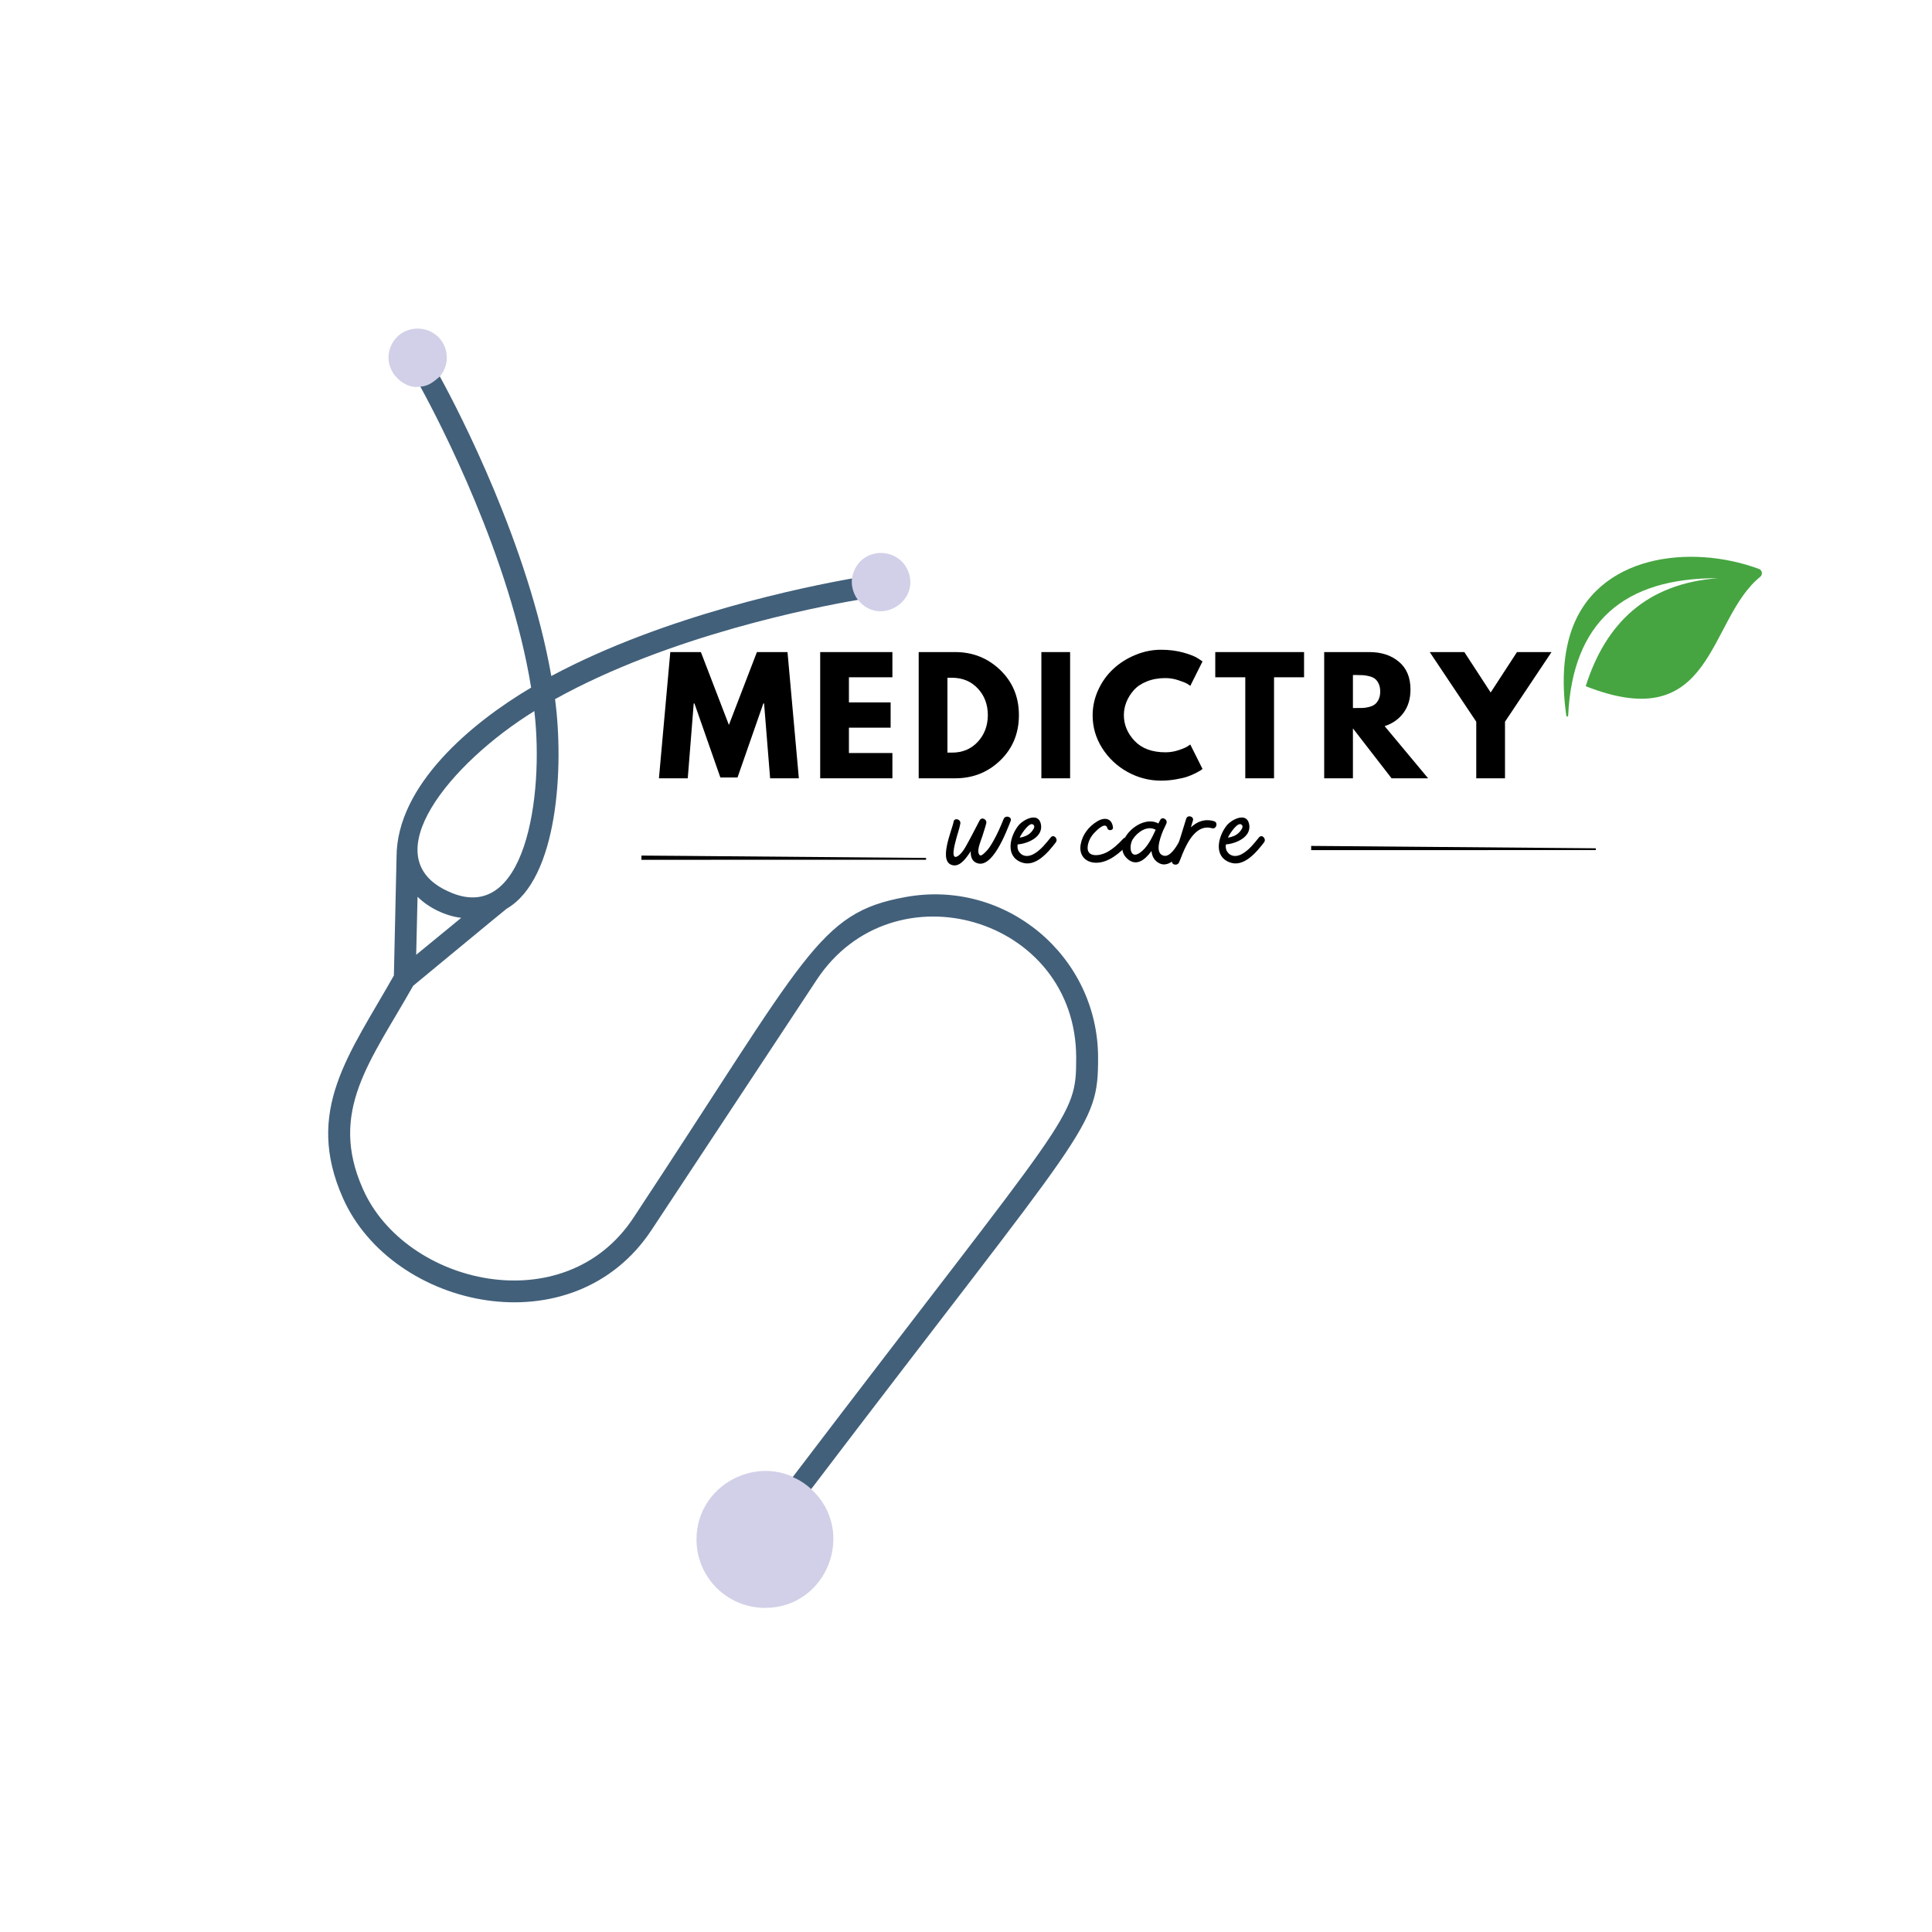 <svg xmlns="http://www.w3.org/2000/svg" xmlns:xlink="http://www.w3.org/1999/xlink" width="500" zoomAndPan="magnify" viewBox="0 0 375 375" height="500" preserveAspectRatio="xMidYMid meet" version="1.0"><defs><g/><clipPath id="7caedc0e8f"><path d="M 303.191 108 L 342 108 L 342 140 L 303.191 140 Z M 303.191 108 " clip-rule="nonzero"/></clipPath><clipPath id="cb56ff6f7a"><path d="M 135 285 L 162 285 L 162 312.246 L 135 312.246 Z M 135 285 " clip-rule="nonzero"/></clipPath><clipPath id="21d30d05a2"><path d="M 63 73 L 213.777 73 L 213.777 290 L 63 290 Z M 63 73 " clip-rule="nonzero"/></clipPath><clipPath id="e79a0ee63b"><path d="M 254.496 161.566 L 309.742 161.566 L 309.742 165.316 L 254.496 165.316 Z M 254.496 161.566 " clip-rule="nonzero"/></clipPath><clipPath id="fdf9997dac"><path d="M 124.504 163.441 L 179.75 163.441 L 179.75 167.191 L 124.504 167.191 Z M 124.504 163.441 " clip-rule="nonzero"/></clipPath></defs><rect x="-37.5" width="450" fill="#ffffff" y="-37.5" height="450" fill-opacity="1"/><rect x="-37.5" width="450" fill="#ffffff" y="-37.5" height="450" fill-opacity="1"/><rect x="-37.5" width="450" fill="#ffffff" y="-37.5" height="450" fill-opacity="1"/><g fill="#000000" fill-opacity="1"><g transform="translate(127.432, 151.068)"><g><path d="M 22.047 0 L 20.875 -14.531 L 20.734 -14.531 L 15.719 -0.156 L 12.391 -0.156 L 7.359 -14.531 L 7.219 -14.531 L 6.062 0 L 0.469 0 L 2.672 -24.5 L 8.609 -24.5 L 14.047 -10.359 L 19.484 -24.5 L 25.422 -24.5 L 27.625 0 Z M 22.047 0 "/></g></g></g><g fill="#000000" fill-opacity="1"><g transform="translate(157.417, 151.068)"><g><path d="M 15.797 -24.5 L 15.797 -19.609 L 7.359 -19.609 L 7.359 -14.734 L 15.453 -14.734 L 15.453 -9.828 L 7.359 -9.828 L 7.359 -4.906 L 15.797 -4.906 L 15.797 0 L 1.781 0 L 1.781 -24.5 Z M 15.797 -24.5 "/></g></g></g><g fill="#000000" fill-opacity="1"><g transform="translate(176.537, 151.068)"><g><path d="M 1.781 -24.5 L 8.875 -24.5 C 12.281 -24.5 15.191 -23.336 17.609 -21.016 C 20.023 -18.691 21.234 -15.773 21.234 -12.266 C 21.234 -8.742 20.031 -5.816 17.625 -3.484 C 15.219 -1.16 12.301 0 8.875 0 L 1.781 0 Z M 7.359 -4.984 L 8.234 -4.984 C 10.266 -4.984 11.926 -5.672 13.219 -7.047 C 14.52 -8.43 15.18 -10.16 15.203 -12.234 C 15.203 -14.316 14.551 -16.051 13.25 -17.438 C 11.957 -18.82 10.285 -19.516 8.234 -19.516 L 7.359 -19.516 Z M 7.359 -4.984 "/></g></g></g><g fill="#000000" fill-opacity="1"><g transform="translate(200.348, 151.068)"><g><path d="M 7.359 -24.5 L 7.359 0 L 1.781 0 L 1.781 -24.5 Z M 7.359 -24.5 "/></g></g></g><g fill="#000000" fill-opacity="1"><g transform="translate(211.392, 151.068)"><g><path d="M 14.828 -5.047 C 15.672 -5.047 16.492 -5.176 17.297 -5.438 C 18.098 -5.695 18.688 -5.941 19.062 -6.172 L 19.641 -6.562 L 22.016 -1.812 C 21.93 -1.75 21.816 -1.664 21.672 -1.562 C 21.535 -1.469 21.211 -1.285 20.703 -1.016 C 20.203 -0.754 19.664 -0.523 19.094 -0.328 C 18.52 -0.129 17.77 0.047 16.844 0.203 C 15.914 0.367 14.953 0.453 13.953 0.453 C 11.68 0.453 9.523 -0.102 7.484 -1.219 C 5.441 -2.344 3.797 -3.883 2.547 -5.844 C 1.305 -7.812 0.688 -9.93 0.688 -12.203 C 0.688 -13.93 1.051 -15.586 1.781 -17.172 C 2.508 -18.754 3.484 -20.109 4.703 -21.234 C 5.922 -22.367 7.344 -23.27 8.969 -23.938 C 10.594 -24.613 12.254 -24.953 13.953 -24.953 C 15.547 -24.953 17.008 -24.766 18.344 -24.391 C 19.676 -24.016 20.617 -23.633 21.172 -23.25 L 22.016 -22.688 L 19.641 -17.938 C 19.492 -18.062 19.281 -18.207 19 -18.375 C 18.727 -18.539 18.176 -18.758 17.344 -19.031 C 16.508 -19.312 15.672 -19.453 14.828 -19.453 C 13.473 -19.453 12.258 -19.234 11.188 -18.797 C 10.125 -18.367 9.281 -17.797 8.656 -17.078 C 8.031 -16.367 7.555 -15.602 7.234 -14.781 C 6.91 -13.957 6.75 -13.117 6.75 -12.266 C 6.75 -10.398 7.445 -8.727 8.844 -7.25 C 10.238 -5.781 12.234 -5.047 14.828 -5.047 Z M 14.828 -5.047 "/></g></g></g><g fill="#000000" fill-opacity="1"><g transform="translate(235.648, 151.068)"><g><path d="M 0.234 -19.609 L 0.234 -24.5 L 17.469 -24.5 L 17.469 -19.609 L 11.641 -19.609 L 11.641 0 L 6.062 0 L 6.062 -19.609 Z M 0.234 -19.609 "/></g></g></g><g fill="#000000" fill-opacity="1"><g transform="translate(255.243, 151.068)"><g><path d="M 1.781 -24.5 L 10.547 -24.5 C 12.898 -24.5 14.816 -23.867 16.297 -22.609 C 17.785 -21.359 18.531 -19.566 18.531 -17.234 C 18.531 -15.43 18.078 -13.922 17.172 -12.703 C 16.273 -11.484 15.055 -10.625 13.516 -10.125 L 21.953 0 L 14.859 0 L 7.359 -9.688 L 7.359 0 L 1.781 0 Z M 7.359 -13.641 L 8.016 -13.641 C 8.535 -13.641 8.973 -13.645 9.328 -13.656 C 9.68 -13.676 10.086 -13.742 10.547 -13.859 C 11.004 -13.984 11.367 -14.156 11.641 -14.375 C 11.922 -14.594 12.16 -14.91 12.359 -15.328 C 12.555 -15.742 12.656 -16.25 12.656 -16.844 C 12.656 -17.438 12.555 -17.941 12.359 -18.359 C 12.16 -18.773 11.922 -19.094 11.641 -19.312 C 11.367 -19.531 11.004 -19.695 10.547 -19.812 C 10.086 -19.926 9.68 -19.992 9.328 -20.016 C 8.973 -20.035 8.535 -20.047 8.016 -20.047 L 7.359 -20.047 Z M 7.359 -13.641 "/></g></g></g><g fill="#000000" fill-opacity="1"><g transform="translate(278.4, 151.068)"><g><path d="M -0.891 -24.5 L 5.828 -24.5 L 10.938 -16.656 L 16.047 -24.5 L 22.75 -24.5 L 13.719 -10.984 L 13.719 0 L 8.141 0 L 8.141 -10.984 Z M -0.891 -24.5 "/></g></g></g><g clip-path="url(#7caedc0e8f)"><path fill="#46a541" d="M 333.48 112.23 C 315.094 112.148 305.227 120.859 304.379 138.898 C 304.371 139.125 304.043 139.137 304.012 138.914 C 303.191 133.02 303.352 127.648 304.824 122.98 C 309.688 107.57 328.238 105.547 341.402 110.426 C 342.059 110.668 342.191 111.527 341.645 111.969 C 331.379 120.305 332.777 143.051 307.785 133.191 C 311.688 120.879 319.691 113.25 333.48 112.23 " fill-opacity="1" fill-rule="evenodd"/></g><path fill="#d1d0e8" d="M 166.527 116.43 C 165.301 114.832 164.887 112.68 165.906 110.508 C 168.078 106.008 174.664 106.363 176.363 111.113 C 178.418 116.871 170.664 121.594 166.527 116.43 " fill-opacity="1" fill-rule="nonzero"/><g clip-path="url(#cb56ff6f7a)"><path fill="#d1d0e8" d="M 148.496 312.09 C 141.141 312.09 135.188 306.145 135.188 298.824 C 135.188 287.324 149.027 281.172 157.445 289.039 C 166.32 297.125 160.605 312.09 148.496 312.09 " fill-opacity="1" fill-rule="nonzero"/></g><path fill="#d1d0e8" d="M 81.59 75.043 C 78.195 75.723 73.824 71.484 75.98 66.941 C 78.164 62.469 84.723 62.809 86.422 67.559 C 87.66 71.266 84.973 74.777 81.59 75.043 " fill-opacity="1" fill-rule="nonzero"/><g clip-path="url(#21d30d05a2)"><path fill="#42607a" d="M 81.047 174.062 C 83.246 176.262 86.582 177.812 89.523 178.152 L 80.781 185.324 Z M 103.715 138.02 C 105.648 154.492 101.941 179.965 86.996 173.016 C 72.359 166.418 87.293 148.176 103.715 138.02 Z M 175.641 174.137 C 158.805 177.223 156.75 185.176 123.004 236.289 C 109.625 256.699 78.695 249.352 70.473 230.855 C 63.664 215.656 71.977 205.914 80.188 191.348 C 80.602 191.008 97.91 176.691 98.34 176.379 C 108.352 170.594 109.477 148.691 107.734 135.703 C 129.871 123.395 158.02 117.891 166.527 116.43 C 165.641 115.277 165.199 113.742 165.375 112.281 C 156.383 113.875 129.164 119.352 107.008 131.215 C 102.547 105.891 89.285 80.207 85.371 73.066 C 84.16 74.113 83.203 74.926 81.59 75.043 C 85.371 81.949 98.977 108.09 103.094 133.461 C 91.562 140.277 76.969 152.41 76.969 166.375 L 76.453 189.34 C 67.855 204.586 58.98 215.535 66.586 232.598 C 76.141 254.027 111.262 261.91 126.535 238.633 L 158.523 190.18 C 173.336 167.746 208.887 177.973 208.887 205.309 C 208.887 217.277 208.074 215.449 153.871 286.691 C 155.184 287.266 156.383 288.047 157.445 289.039 C 211.336 218.18 213.137 219.004 213.137 205.309 C 213.137 185.574 195.207 170.492 175.641 174.137 " fill-opacity="1" fill-rule="nonzero"/></g><g clip-path="url(#e79a0ee63b)"><path fill="#000000" d="M -1190.258 164.652 C -1065.258 163.426 -940.258 162.66 -815.258 162.348 L -768.387 162.176 L -721.508 162.066 L -627.758 161.859 L -440.258 161.703 L -252.758 161.867 L -159.008 162.074 L -112.133 162.184 L -65.258 162.359 C 59.742 162.793 184.742 163.559 309.742 164.652 L 309.742 165 L -440.258 165.18 L -1190.258 165 Z M -1190.258 164.652 " fill-opacity="1" fill-rule="nonzero"/></g><g fill="#000000" fill-opacity="1"><g transform="translate(177.754, 171.048)"><g/></g></g><g fill="#000000" fill-opacity="1"><g transform="translate(183.533, 171.048)"><g><path d="M 11.266 -12.074 C 10.684 -10.629 10.07 -9.207 9.293 -7.844 C 8.875 -7.094 8.375 -6.258 7.734 -5.648 C 7.148 -5.09 6.648 -4.617 6.398 -5.48 C 6.176 -6.344 6.871 -7.902 7.121 -8.68 C 7.371 -9.543 7.707 -10.406 7.902 -11.266 C 8.066 -12.02 7.012 -12.547 6.621 -11.824 C 6.066 -10.766 5.535 -9.711 4.98 -8.68 C 4.34 -7.566 3.449 -5.48 2.309 -4.84 C 0.918 -4.062 1.809 -7.234 2.004 -7.984 C 2.254 -9.043 2.672 -10.098 2.867 -11.184 C 3.004 -12.047 1.695 -12.406 1.559 -11.547 C 1.281 -9.934 -1.613 -3.562 1.504 -3.09 C 2.922 -2.867 4.062 -4.617 4.758 -5.621 C 4.812 -5.703 4.84 -5.785 4.895 -5.844 C 4.84 -4.895 5.062 -4.09 5.785 -3.672 C 8.984 -1.836 11.906 -9.902 12.629 -11.684 C 12.965 -12.52 11.602 -12.91 11.266 -12.074 Z M 11.266 -12.074 "/></g></g></g><g fill="#000000" fill-opacity="1"><g transform="translate(195.912, 171.048)"><g><path d="M 8.039 -8.512 C 7.094 -7.344 6.094 -6.035 4.73 -5.285 C 3.785 -4.758 2.645 -4.672 1.918 -5.676 C 1.586 -6.121 1.531 -6.621 1.613 -7.148 C 3.562 -7.289 6.648 -8.598 6.121 -11.102 C 5.621 -13.52 2.645 -11.961 1.727 -10.766 C 0.109 -8.68 -0.836 -4.867 2.336 -3.672 C 5.062 -2.613 7.566 -5.648 9.012 -7.539 C 9.543 -8.207 8.625 -9.207 8.039 -8.512 Z M 4.785 -10.82 C 5.035 -10.461 4.422 -9.711 4.199 -9.488 C 3.617 -8.875 2.836 -8.598 2.031 -8.457 C 2.031 -8.512 2.059 -8.57 2.086 -8.625 C 2.309 -9.125 4.09 -11.961 4.785 -10.82 Z M 4.785 -10.82 "/></g></g></g><g fill="#000000" fill-opacity="1"><g transform="translate(203.729, 171.048)"><g/></g></g><g fill="#000000" fill-opacity="1"><g transform="translate(209.515, 171.048)"><g><path d="M 3.422 -11.602 C 1.809 -10.629 0.586 -9.043 0.25 -7.176 C -0.141 -5.148 1.086 -3.617 3.199 -3.59 C 5.676 -3.562 7.902 -5.535 9.488 -7.234 C 10.098 -7.902 9.098 -8.902 8.484 -8.234 C 7.539 -7.207 6.512 -6.258 5.258 -5.59 C 3.922 -4.895 1.309 -4.535 1.613 -6.816 C 1.727 -7.762 2.227 -8.707 2.895 -9.402 C 3.422 -9.961 5.09 -11.629 5.426 -10.293 C 5.562 -9.711 6.594 -9.82 6.512 -10.461 C 6.289 -12.27 4.84 -12.492 3.422 -11.602 Z M 3.422 -11.602 "/></g></g></g><g fill="#000000" fill-opacity="1"><g transform="translate(217.972, 171.048)"><g><path d="M 10.793 -7.484 C 10.266 -6.566 9.098 -4.672 7.93 -4.953 C 6.203 -5.34 7.039 -8.039 7.789 -9.848 C 8.039 -10.375 8.262 -10.82 8.402 -11.156 C 8.793 -11.961 7.594 -12.688 7.207 -11.852 C 7.094 -11.684 6.984 -11.461 6.871 -11.211 C 3.367 -13.16 -2.422 -7.484 0.777 -4.422 C 2.504 -2.809 4.172 -4.008 5.535 -5.871 C 5.621 -4.867 6.066 -3.977 7.066 -3.477 C 9.098 -2.449 11.184 -5.312 12.02 -6.789 C 12.465 -7.566 11.238 -8.289 10.793 -7.484 Z M 3.254 -5.508 C 1.309 -4.172 1.113 -6.953 1.918 -8.18 C 2.836 -9.57 4.73 -10.906 6.344 -9.988 C 5.562 -8.262 4.645 -6.453 3.254 -5.508 Z M 3.254 -5.508 "/></g></g></g><g fill="#000000" fill-opacity="1"><g transform="translate(228.765, 171.048)"><g><path d="M 6.871 -11.656 C 5.035 -12.184 3.59 -11.574 2.391 -10.461 C 2.504 -10.906 2.645 -11.324 2.781 -11.77 C 3.031 -12.602 1.727 -12.965 1.473 -12.129 C 0.777 -9.902 0.141 -7.68 -0.668 -5.48 C -0.891 -4.98 -1.086 -4.508 -1.25 -4.062 C -1.559 -3.199 -0.223 -2.867 0.109 -3.699 C 0.332 -4.199 0.527 -4.73 0.723 -5.23 C 1.781 -7.844 3.59 -11.129 6.48 -10.293 C 7.344 -10.043 7.734 -11.406 6.871 -11.656 Z M 6.871 -11.656 "/></g></g></g><g fill="#000000" fill-opacity="1"><g transform="translate(236.332, 171.048)"><g><path d="M 8.039 -8.512 C 7.094 -7.344 6.094 -6.035 4.73 -5.285 C 3.785 -4.758 2.645 -4.672 1.918 -5.676 C 1.586 -6.121 1.531 -6.621 1.613 -7.148 C 3.562 -7.289 6.648 -8.598 6.121 -11.102 C 5.621 -13.52 2.645 -11.961 1.727 -10.766 C 0.109 -8.68 -0.836 -4.867 2.336 -3.672 C 5.062 -2.613 7.566 -5.648 9.012 -7.539 C 9.543 -8.207 8.625 -9.207 8.039 -8.512 Z M 4.785 -10.82 C 5.035 -10.461 4.422 -9.711 4.199 -9.488 C 3.617 -8.875 2.836 -8.598 2.031 -8.457 C 2.031 -8.512 2.059 -8.57 2.086 -8.625 C 2.309 -9.125 4.09 -11.961 4.785 -10.82 Z M 4.785 -10.82 "/></g></g></g><g fill="#000000" fill-opacity="1"><g transform="translate(244.133, 171.048)"><g/></g></g><g clip-path="url(#fdf9997dac)"><path fill="#000000" d="M -1320.25 166.527 C -1195.25 165.301 -1070.25 164.535 -945.25 164.223 L -898.375 164.051 L -851.5 163.941 L -757.75 163.734 L -570.25 163.578 L -382.75 163.742 L -289 163.949 L -242.125 164.059 L -195.25 164.234 C -70.25 164.668 54.75 165.434 179.75 166.527 L 179.75 166.875 L -570.25 167.055 L -1320.25 166.875 Z M -1320.25 166.527 " fill-opacity="1" fill-rule="nonzero"/></g></svg>